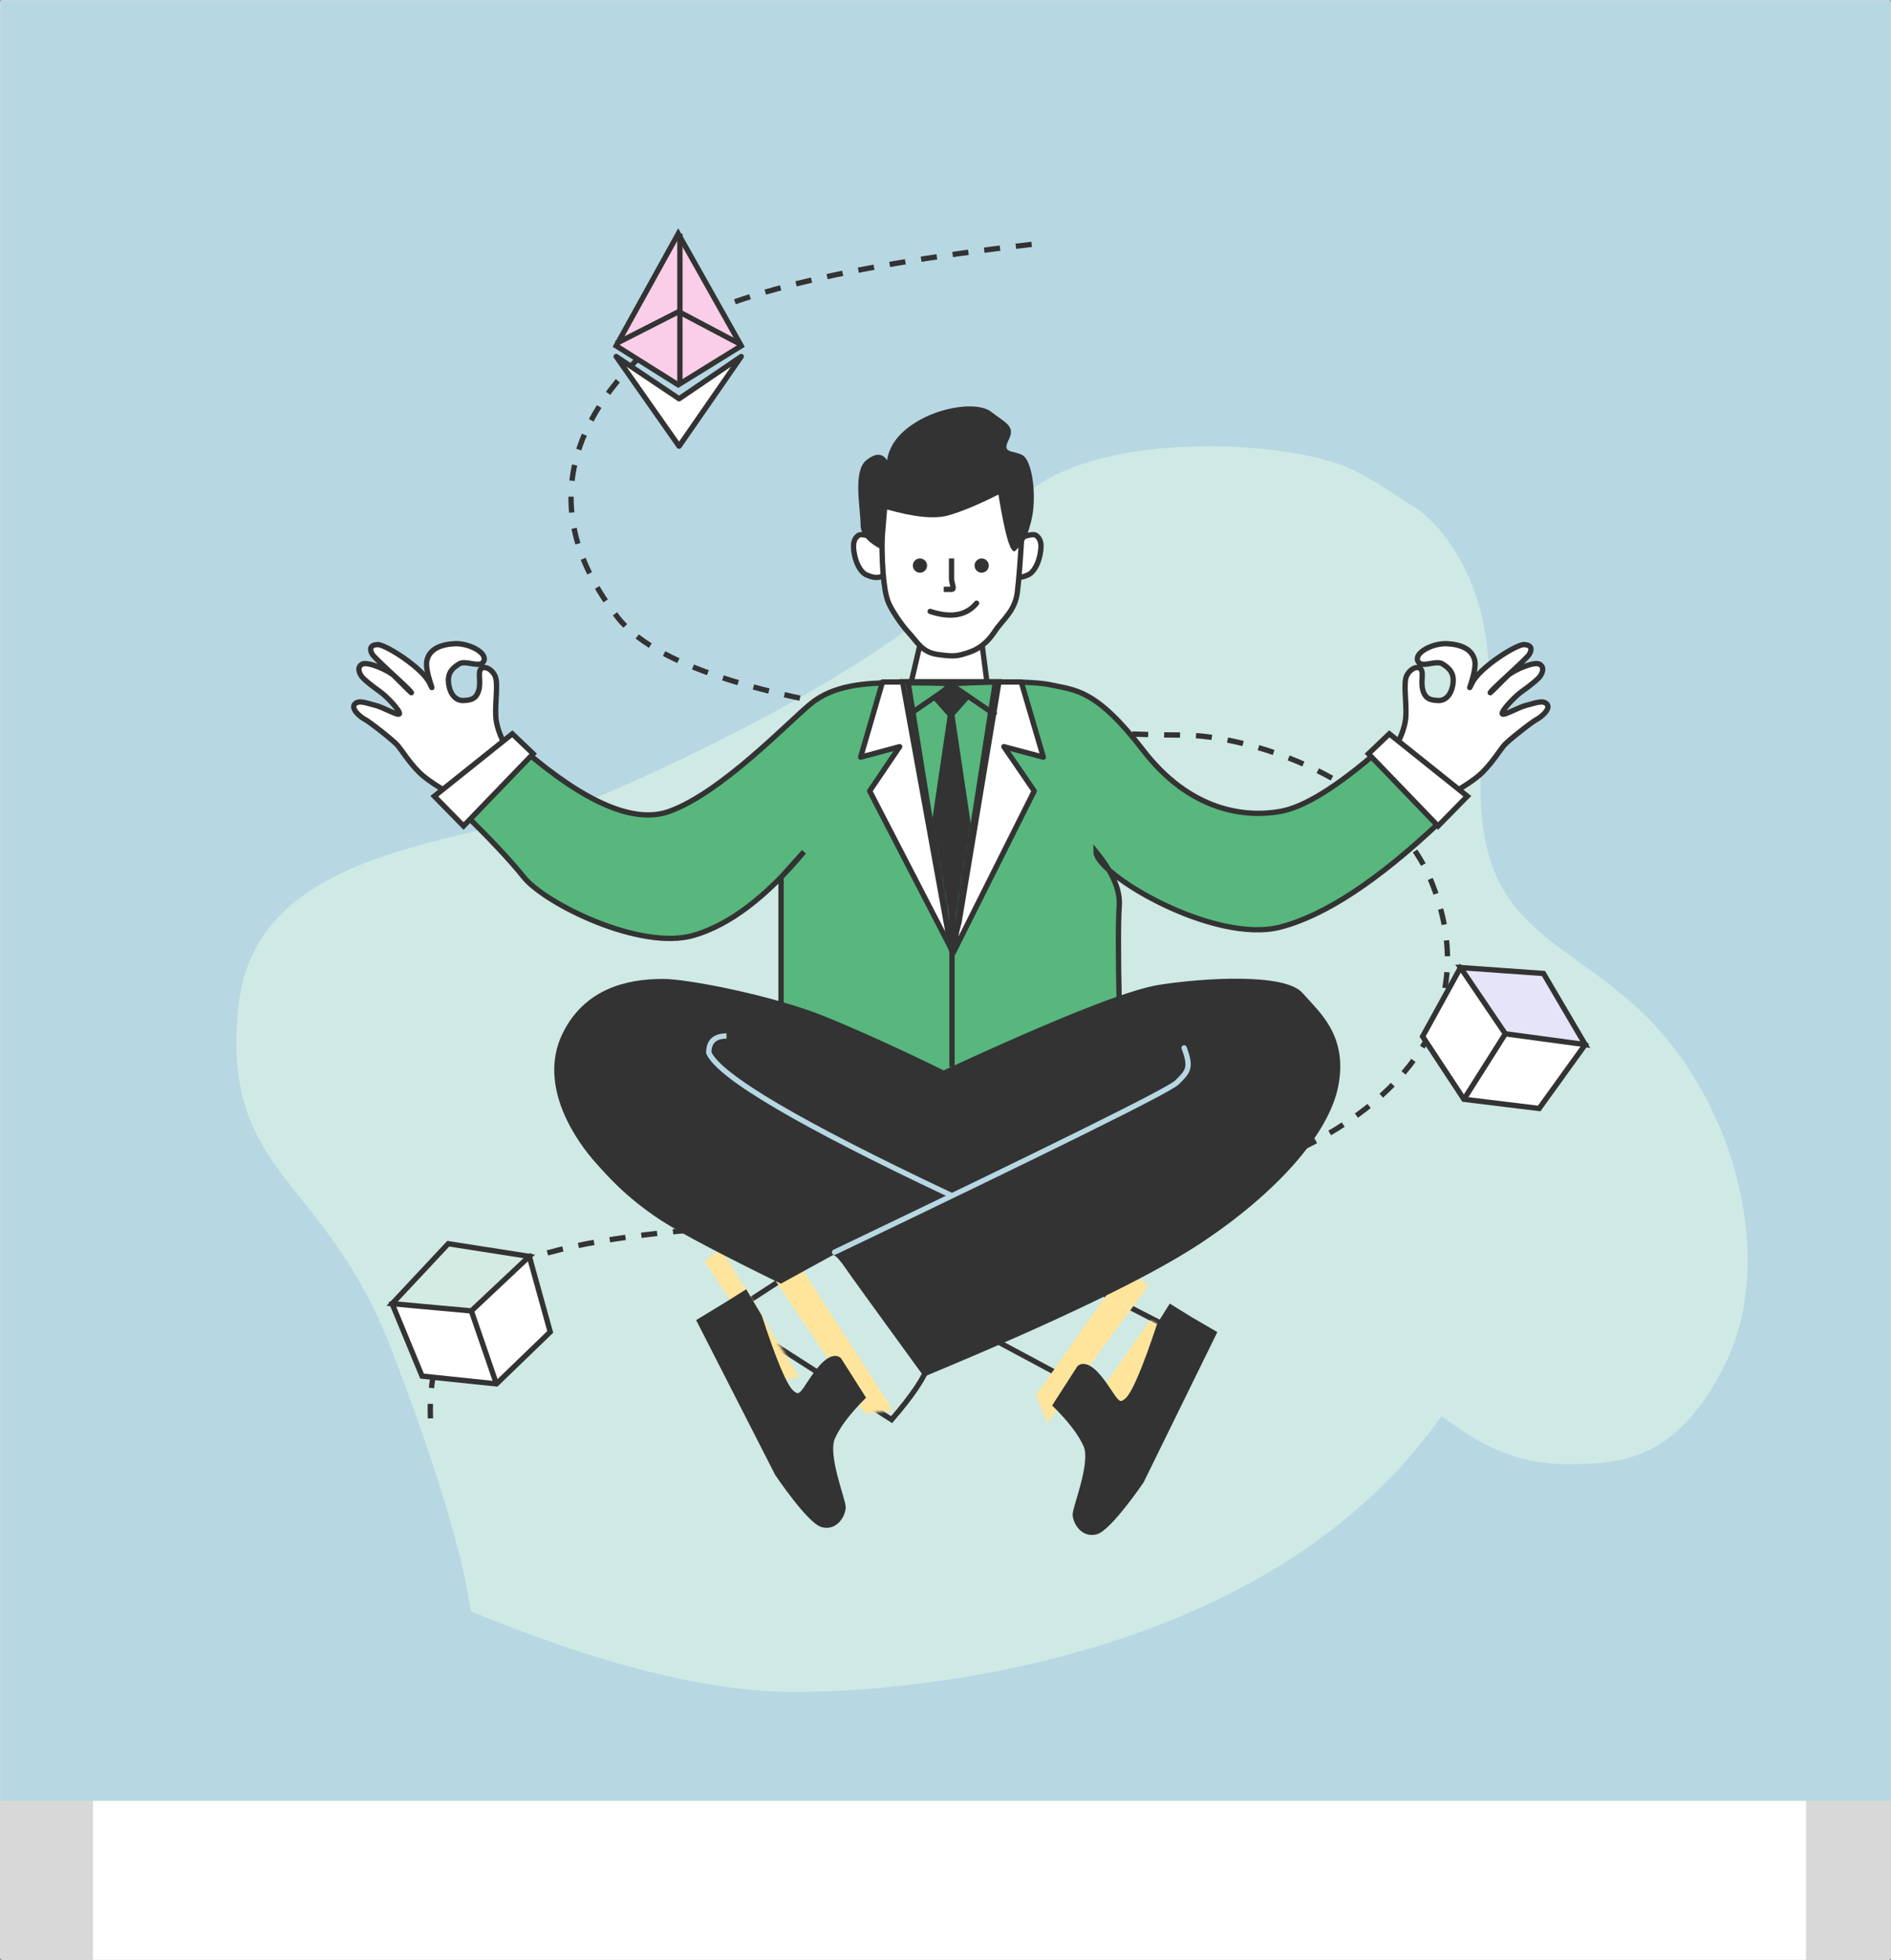 <?xml version="1.0" encoding="UTF-8"?>
<svg width="712px" height="738px" viewBox="0 0 712 738" version="1.1" xmlns="http://www.w3.org/2000/svg" xmlns:xlink="http://www.w3.org/1999/xlink">
    <rect x="0" y="0" width="712" height="738" fill="#808080" stroke="none"/>
    <title>Group</title>
    <defs>
        <rect id="path-1" x="0" y="0" width="712" height="738" rx="1"></rect>
        <path d="M0,18.082 L63.057,51.882 C68.127,41.734 71.341,34.325 72.698,29.654 C74.055,24.983 75.435,22.263 76.838,21.493 L35.095,-2.67266003e-13 L0,18.082 Z" id="path-3"></path>
        <path d="M0,23.532 L59.709,61.722 C67.187,53.016 71.601,46.354 72.952,41.733 C74.302,37.112 75.002,30.595 75.051,22.183 L36.231,0 L0,23.532 Z" id="path-5"></path>
        <polygon id="path-7" points="1.92992536e-13 -6.07417206e-15 33.931 0 19.068 89.442 17.379 95.713"></polygon>
    </defs>
    <g id="页面-1" stroke="none" stroke-width="1" fill="none" fill-rule="evenodd">
        <g id="003-Have-seed-phrase?" transform="translate(0, 1)">
            <g id="Group" transform="translate(0, -1)">
                <mask id="mask-2" fill="white">
                    <use xlink:href="#path-1"></use>
                </mask>
                <use id="Mask" fill="#D8D8D8" xlink:href="#path-1"></use>
                <g mask="url(#mask-2)">
                    <g transform="translate(0, -124)">
                        <rect id="矩形" stroke="none" fill="#FFFFFF" fill-rule="evenodd" x="35" y="0" width="645" height="1397"></rect>
                        <rect id="矩形" stroke="none" fill="#B7D7E3" fill-rule="evenodd" x="0" y="0" width="712" height="802"></rect>
                        <path d="M147.228,631.654 C122.131,566.375 83.102,566.601 89.751,502.989 C96.4,439.377 182.233,442.513 228.096,422.765 C273.96,403.017 362.989,358.687 376.759,323.134 C390.528,287.582 469.146,287.582 502.408,298.12 C513.19,301.535 523.098,309.091 532.22,314.708 C545.667,322.988 565.232,351.558 559.505,393.179 C548.282,474.733 584.675,472.162 619.451,506.285 C654.227,540.408 668.339,598.994 649.82,637.037 C631.302,675.081 608.757,675.235 589.269,675.235 C561.448,675.235 543.299,656.379 542.663,657.283 C478.58,748.403 347.006,761 298.873,761 C266.785,761 226.249,750.873 177.265,730.619 C173.971,708.161 163.959,675.173 147.228,631.654 Z" id="路径-60" stroke="none" fill="#CFE9E4" fill-rule="evenodd"></path>
                        <path d="M159.95,737.638 C119.48,705.478 97.937,672.311 95.323,638.137 C91.401,586.876 123.826,572.889 159.95,564.267 C119.53,527.975 105.482,490.291 117.808,451.216 C136.297,392.602 187.4,374.541 267.304,383.845 C267.304,363.927 272.508,346.705 282.917,332.18 C308.667,296.246 331.053,294.055 354.289,288.831 C409.293,276.464 448.457,287.502 475.755,325.868 C493.953,351.446 500.503,385.354 495.404,427.593 C532.029,415.253 563.625,423.127 590.193,451.216 C608.365,470.429 618.25,509.726 604.199,543.722 C599.872,554.192 587.334,567.244 566.585,582.877 C602.195,594.071 620,614.77 620,644.976 C620,690.284 568.056,731.918 517.671,761.488 C484.081,781.201 388.613,785.17 231.266,773.395 L159.95,737.638 Z" id="路径-54" stroke="none" fill="none"></path>
                        <path d="M388.439,216 C312.552,224.741 265.379,237.044 246.923,252.91 C217.405,278.285 199.947,314.862 232.676,356.569 C264.024,396.515 420.828,400.749 445.245,400.749 C469.662,400.749 523.354,417.062 539.061,456.188 C554.768,495.315 539.625,531.827 490.001,556.323 C468.936,566.722 413.005,579.655 354.011,582.085 C274.034,585.378 197.006,587.287 177.736,610.903 C166.515,624.656 161.295,640.355 162.076,658" id="路径-59" stroke="#333333" stroke-width="2" fill="none" stroke-dasharray="6"></path>
                        <g id="人" stroke="none" stroke-width="1" fill="none" fill-rule="evenodd" transform="translate(131, 277)">
                            <path d="M250.238,50.749 C250.238,50.749 257.444,47.288 259.157,48.601 C260.849,49.899 261.414,51.788 260.553,56.029 C259.691,60.27 257.621,62.656 256.432,63.254 C251.837,65.563 248.579,64.398 246.656,59.757 C249.044,53.751 250.238,50.749 250.238,50.749 Z" id="路径-48" stroke="#333333" stroke-width="2" fill="#FFFFFF"></path>
                            <path d="M193.95,50.749 C193.95,50.749 201.156,47.288 202.869,48.601 C204.561,49.899 205.126,51.788 204.265,56.029 C203.403,60.27 201.333,62.656 200.143,63.254 C195.549,65.563 192.291,64.398 190.368,59.757 C192.756,53.751 193.95,50.749 193.95,50.749 Z" id="路径-48" stroke="#333333" stroke-width="2" fill="#FFFFFF" transform="translate(197.516, 56.354) scale(-1, 1) translate(-197.516, -56.354) "></path>
                            <path d="M238.3,86.034 L215.943,87.393 L211.286,107.236 L241.051,107.236 L238.3,86.034 Z" id="矩形" stroke="#333333" stroke-width="2" fill="#FFFFFF"></path>
                            <g id="路径-11" transform="translate(237.722, 329.181)">
                                <mask id="mask-4" fill="white">
                                    <use xlink:href="#path-3"></use>
                                </mask>
                                <path stroke="#333333" stroke-width="2" d="M35.094,-1.125 L-2.149,18.064 L63.49,53.249 C68.865,42.552 72.25,34.779 73.658,29.933 C74.888,25.7 76.027,23.079 77.319,22.37 C77.937,22.03 78.905,21.955 80.21,22.105 L35.094,-1.125 Z"></path>
                                <polygon fill="#FFE59C" mask="url(#mask-4)" transform="translate(40.61, 24.952) rotate(-85) translate(-40.61, -24.952) " points="4.481 8.677 72.102 49.86 76.738 39.796 8.3 0.043"></polygon>
                                <polygon id="路径-11备份" fill="#FFE59C" mask="url(#mask-4)" transform="translate(63.057, 25.816) rotate(-85) translate(-63.057, -25.816) " points="26.928 9.542 94.549 50.725 99.186 40.66 30.747 0.908"></polygon>
                            </g>
                            <g id="路径-11-+-路径-11备份-蒙版" transform="translate(144.801, 318.447)">
                                <mask id="mask-6" fill="white">
                                    <use xlink:href="#path-5"></use>
                                </mask>
                                <path stroke="#333333" stroke-width="2" d="M36.198,-1.171 L-1.846,23.538 L59.9,63.031 C67.859,53.847 72.504,46.83 73.912,42.013 C75.312,37.221 76.034,30.419 76.053,21.604 L36.198,-1.171 Z"></path>
                                <polygon id="路径-11" fill="#FFE59C" mask="url(#mask-6)" transform="translate(15.341, 32.45) rotate(-154) translate(-15.341, -32.45) " points="-20.623 16.354 46.662 57.138 51.305 47.122 -16.797 7.762"></polygon>
                                <polygon id="路径-11备份" fill="#FFE59C" mask="url(#mask-6)" transform="translate(37.77, 33.307) rotate(-154) translate(-37.77, -33.307) " points="1.806 17.212 69.091 57.995 73.734 47.979 5.632 8.619"></polygon>
                            </g>
                            <path d="M317.165,343.62 L326.174,348.876 C307.927,386.056 298.803,404.646 298.803,404.646 C298.803,404.646 286.665,422.5 281.646,423.796 C276.627,425.092 273.778,419.898 273.778,417.14 C273.778,414.383 280.758,397.647 277.786,391.054 C275.805,386.658 271.98,381.645 266.312,376.013 C272.336,366.643 275.348,361.958 275.348,361.958 C275.348,361.958 277.848,359.114 283.411,366.25 C288.974,373.385 289.567,377.64 293.454,374.06 C296.045,371.674 300.068,362.231 305.523,345.732 L309.743,339.021 L317.165,343.62 Z" id="路径-45" stroke="#333333" stroke-width="1.8" fill="#333333"></path>
                            <path d="M184.484,338.593 L193.942,344.337 C174.36,382.687 164.57,401.862 164.57,401.862 C164.57,401.862 152.512,419.809 147.526,421.111 C142.539,422.414 139.71,417.193 139.71,414.422 C139.71,411.65 146.643,394.828 143.691,388.2 C141.723,383.782 137.924,378.743 132.293,373.082 C138.277,363.664 141.269,358.955 141.269,358.955 C141.269,358.955 143.753,356.097 149.279,363.269 C154.806,370.441 155.395,374.717 159.256,371.119 C161.83,368.721 165.827,359.23 171.245,342.646 L176.568,333.654 L184.484,338.593 Z" id="路径-45备份" stroke="#333333" stroke-width="1.8" fill="#333333" transform="translate(163.117, 377.485) scale(-1, 1) translate(-163.117, -377.485) "></path>
                            <path d="M227.82,104.372 C246.679,103.408 259.06,103.589 264.964,104.916 C273.819,106.905 281.673,106.376 299.332,129.353 C316.992,152.33 337.6,154.898 351.083,152.494 C360.072,150.891 372.502,143.177 388.374,129.353 L411.053,156.564 C387.787,178.55 367.797,191.707 351.083,196.035 C326.012,202.526 281.673,176.141 281.673,167.702 C287.932,175.392 290.85,182.168 290.428,188.031 C290.005,193.894 290.005,206.566 290.428,226.046 L223.802,255.831 L163.086,226.046 L163.086,177.282 L171.687,167.702 C157.504,184.732 143.682,195.211 130.219,199.139 C110.024,205.031 74.143,187.109 66.252,177.282 C60.992,170.73 53.223,162.467 42.947,152.494 L66.252,129.353 C89.673,149.45 107.907,157.163 120.955,152.494 C140.527,145.49 165.67,118.997 174.243,111.956 C182.817,104.916 194.716,104.053 206.626,104.053 C214.566,104.053 221.631,104.16 227.82,104.372 Z" id="路径-39" stroke="#333333" stroke-width="2" fill="#57B77D"></path>
                            <g id="编组-16" transform="translate(384.25, 86.768)" fill="#FFFFFF" stroke="#333333" stroke-width="2">
                                <path d="M29.591,61.414 C36.713,56.996 41.475,53.46 43.875,50.807 C47.476,46.826 49.982,42.233 51.413,40.313 C52.845,38.392 61.58,30.774 63.267,29.811 C64.954,28.847 68.451,25.516 66.822,23.872 C65.192,22.229 62.314,23.774 59.238,24.667 C56.162,25.559 50.735,29.261 50.19,28.392 C49.644,27.524 54.414,21.735 57.102,19.622 C59.789,17.509 63.256,14.501 63.9,13.195 C64.544,11.889 65.21,10.017 63.252,8.992 C61.294,7.968 53.67,11.619 51.395,14.037 C49.119,16.454 43.981,22.402 45.503,20.273 C47.024,18.145 58.283,7.252 59.225,5.431 C60.166,3.61 60.01,1.924 57.089,1.922 C54.169,1.92 40.734,11.476 38.263,17.372 C35.792,23.269 39.93,13.178 38.833,8.975 C37.737,4.772 33.551,3.116 28.155,3.112 C22.759,3.108 16.037,7.023 17.366,10.093 C18.695,13.163 24.079,9.339 26.73,10.787 C29.38,12.236 31.554,14.022 31.051,18.427 C30.548,22.831 28.17,24.645 25.86,24.643 C23.55,24.641 21.203,24.64 19.969,21.293 C18.735,17.946 20.023,14.628 18.695,13.163 C17.367,11.698 14.323,13.497 13.397,16.299 C12.471,19.101 14.009,26.073 14.012,31.12 C14.015,34.485 12.936,38.406 10.776,42.883 C20.849,54.786 25.886,61.028 25.886,61.608 C25.886,62.188 27.121,62.123 29.591,61.414 Z" id="路径-53" transform="translate(39.01, 31.961) rotate(3) translate(-39.01, -31.961) "></path>
                                <polygon id="路径-52" points="0 44.018 26.205 71.221 37.22 60.005 7.857 36.515"></polygon>
                            </g>
                            <g id="编组-16备份" transform="translate(35.25, 122.768) scale(-1, 1) translate(-35.25, -122.768) translate(0.75, 86.768)" fill="#FFFFFF" stroke="#333333" stroke-width="2">
                                <path d="M29.591,61.414 C36.713,56.996 41.475,53.46 43.875,50.807 C47.476,46.826 49.982,42.233 51.413,40.313 C52.845,38.392 61.58,30.774 63.267,29.811 C64.954,28.847 68.451,25.516 66.822,23.872 C65.192,22.229 62.314,23.774 59.238,24.667 C56.162,25.559 50.735,29.261 50.19,28.392 C49.644,27.524 54.414,21.735 57.102,19.622 C59.789,17.509 63.256,14.501 63.9,13.195 C64.544,11.889 65.21,10.017 63.252,8.992 C61.294,7.968 53.67,11.619 51.395,14.037 C49.119,16.454 43.981,22.402 45.503,20.273 C47.024,18.145 58.283,7.252 59.225,5.431 C60.166,3.61 60.01,1.924 57.089,1.922 C54.169,1.92 40.734,11.476 38.263,17.372 C35.792,23.269 39.93,13.178 38.833,8.975 C37.737,4.772 33.551,3.116 28.155,3.112 C22.759,3.108 16.037,7.023 17.366,10.093 C18.695,13.163 24.079,9.339 26.73,10.787 C29.38,12.236 31.554,14.022 31.051,18.427 C30.548,22.831 28.17,24.645 25.86,24.643 C23.55,24.641 21.203,24.64 19.969,21.293 C18.735,17.946 20.023,14.628 18.695,13.163 C17.367,11.698 14.323,13.497 13.397,16.299 C12.471,19.101 14.009,26.073 14.012,31.12 C14.015,34.485 12.936,38.406 10.776,42.883 C20.849,54.786 25.886,61.028 25.886,61.608 C25.886,62.188 27.121,62.123 29.591,61.414 Z" id="路径-53" transform="translate(39.01, 31.961) rotate(3) translate(-39.01, -31.961) "></path>
                                <polygon id="路径-52" points="0 44.018 26.205 71.221 37.22 60.005 7.857 36.515"></polygon>
                            </g>
                            <polygon id="路径-40" stroke="#333333" stroke-width="2" fill="#FFFFFF" stroke-linejoin="round" points="253.518 103.764 261.845 132.062 246.968 128.108 258.407 144.796 227.893 205.738 243.774 103.764"></polygon>
                            <polygon id="路径-40" stroke="#333333" stroke-width="2" fill="#FFFFFF" stroke-linejoin="round" transform="translate(210.024, 153.857) scale(-1, 1) translate(-210.024, -153.857) " points="218.777 103.764 227 132.065 212.309 128.11 223.605 144.8 193.048 203.949 209.155 103.764"></polygon>
                            <path d="M201.156,44.451 C200.858,58.665 201.568,68.267 203.288,73.258 C204.321,76.256 208.39,82.156 210.698,84.686 C214.688,89.058 216.175,92.613 222.258,93.437 C228.34,94.26 229.423,94.075 233.799,92.613 C237.406,91.408 240.589,89.204 243.584,84.686 C246.579,80.167 251.19,77.071 252.056,69.933 C252.634,65.174 253.216,57.6 253.804,47.208 L251.19,26.527 L238.991,23.257 C231.498,25.437 225.053,26.527 219.657,26.527 C214.261,26.527 208.094,26.527 201.156,26.527 L201.156,44.451 Z" id="路径-41" stroke="#333333" stroke-width="2" fill="#FFFFFF"></path>
                            <path d="M203.017,38.818 C202.184,49.068 201.768,54.193 201.768,54.193 C201.768,54.193 193.029,50.79 193.029,44.621 C193.029,38.452 190.024,24.452 195.156,20.292 C198.577,17.519 201.197,17.519 203.017,20.292 C203.796,14.817 207.337,10.085 213.639,6.097 C223.092,0.115 237.172,-1.938 242.257,2.08 C247.342,6.097 251.454,7.322 248.843,12.476 C246.232,17.631 249.673,16.41 253.743,18.229 C257.813,20.049 259.548,34.461 257.238,43.307 C254.927,52.153 254.163,50.998 251.503,54.193 C249.73,56.323 247.537,49.32 244.924,33.186 C237.238,37.068 230.893,39.703 225.887,41.089 C220.882,42.476 213.259,41.719 203.017,38.818 Z" id="路径-42" fill="#333333"></path>
                            <path d="M224.28,251.087 C266.895,231.383 293.963,220.617 305.484,218.787 C322.766,216.043 352.532,214.475 358.709,221.547 C364.887,228.619 375.27,236.93 372.019,255.151 C368.767,273.372 348.438,295.836 320.2,314.435 C301.374,326.835 267.055,343.379 217.242,364.068 C199.391,339.561 189.658,326.102 188.041,323.692 C186.425,321.282 184.78,319.424 183.104,318.119 L162.979,329.162 C140.923,318.362 126.214,310.6 118.85,305.875 C104.933,296.945 97.011,287.38 94.332,284.435 C87.126,276.51 72.487,256.014 81.566,236.867 C90.645,217.719 109.834,216.566 118.85,216.566 C127.866,216.566 159.923,222.775 179.107,230.574 C191.896,235.773 206.954,242.611 224.28,251.087 Z" id="路径-43" stroke="#333333" stroke-width="2" fill="#333333"></path>
                            <path d="M227.276,57.249 C227.276,60.814 227.276,63.318 227.276,64.761 C227.276,66.925 228.666,68.878 227.276,68.878 C226.349,68.878 225.364,68.878 224.32,68.878" id="路径-46" stroke="#333333" stroke-width="2"></path>
                            <ellipse id="椭圆形" fill="#333333" cx="215.385" cy="59.932" rx="2.68" ry="2.684"></ellipse>
                            <ellipse id="椭圆形备份-6" fill="#333333" cx="238.615" cy="59.932" rx="2.68" ry="2.684"></ellipse>
                            <path d="M219.346,75.622 C226.589,79.529 232.505,79.53 237.092,75.624" id="路径-47" stroke="#333333" stroke-width="2" stroke-linecap="round" stroke-linejoin="round" transform="translate(228.219, 77.088) rotate(-10) translate(-228.219, -77.088) "></path>
                            <path d="M183.22,318.447 C266.189,278.719 309.133,257.44 312.051,254.61 C316.429,250.364 317.642,248.993 314.846,241.519" id="路径-50" stroke="#B7D7E3" stroke-width="2" stroke-linecap="round"></path>
                            <path d="M227,296.979 C170.236,270.185 139.858,252.31 135.867,243.354 C135.867,239.149 138.091,237.046 142.541,237.046" id="路径-51" stroke="#B7D7E3" stroke-width="2"></path>
                            <g id="路径-13" transform="translate(210.024, 104.658)">
                                <mask id="mask-8" fill="white">
                                    <use xlink:href="#path-7"></use>
                                </mask>
                                <path stroke="#333333" stroke-width="2" d="M35.111,-1 L-1.198,-1 L17.19,100.264 L20.047,89.655 L35.111,-1 Z"></path>
                                <polygon fill="#333333" mask="url(#mask-8)" points="15.866 11.11 8.467 61.29 17.379 102.219 25.437 58.866 18.315 11.11"></polygon>
                            </g>
                            <polygon id="路径-12" fill="#333333" points="226.477 103.764 219.852 109.783 225.629 116.287 228.409 116.287 234.148 109.783"></polygon>
                            <line x1="227" y1="104.658" x2="243.976" y2="116.287" id="路径-8" stroke="#333333" stroke-width="2"></line>
                            <line x1="210.918" y1="104.658" x2="227.893" y2="116.287" id="路径-8备份" stroke="#333333" stroke-width="2" transform="translate(219.406, 110.473) scale(-1, 1) translate(-219.406, -110.473) "></line>
                            <line x1="227.447" y1="190.532" x2="227.447" y2="248.675" id="路径-49" stroke="#333333" stroke-width="2"></line>
                        </g>
                        <g id="编组-3备份" stroke="none" stroke-width="1" fill="none" fill-rule="evenodd" transform="translate(527, 475)">
                            <polygon id="路径-56" stroke="#333333" stroke-width="2" fill="#FFFFFF" transform="translate(35.423, 45.319) rotate(32) translate(-35.423, -45.319) " points="7.828 24.778 9.478 54.341 35.206 66.148 61.06 54.072 63.019 24.49"></polygon>
                            <polygon id="路径-55" stroke="#333333" stroke-width="2" fill="#E5E4F9" transform="translate(46.963, 26.852) rotate(32) translate(-46.963, -26.852) " points="47.039 13.42 19.367 28.087 46.898 40.285 74.558 27.799"></polygon>
                            <line x1="32.072" y1="35.953" x2="31.919" y2="65.125" id="路径-57" stroke="#333333" stroke-width="2" transform="translate(31.995, 50.539) rotate(32) translate(-31.995, -50.539) "></line>
                        </g>
                        <g id="编组-2" stroke="none" stroke-width="1" fill="none" fill-rule="evenodd" transform="translate(232, 212)">
                            <polygon id="路径-58" stroke="#333333" stroke-width="2" fill="#FACEE8" points="23.366 0 0 42.21 23.366 56.889 47.094 42.21"></polygon>
                            <polygon id="路径-9" stroke="#333333" stroke-width="2" fill="#FFFFFF" stroke-linejoin="round" points="-5.58992229e-15 46.222 23.694 62.132 47.094 46.222 23.694 80"></polygon>
                            <line x1="24" y1="0" x2="24" y2="56.889" id="路径-7" stroke="#333333" stroke-width="2"></line>
                            <polyline id="路径-10" stroke="#333333" stroke-width="2" points="47.094 41.778 23.547 29.333 0 41.324"></polyline>
                        </g>
                        <g id="编组-3" stroke="none" stroke-width="1" fill="none" fill-rule="evenodd" transform="translate(142, 583)">
                            <polygon id="路径-56" stroke="#333333" stroke-width="2" fill="#FFFFFF" transform="translate(38.197, 42.461) rotate(-19) translate(-38.197, -42.461) " points="10.885 21.807 12.66 51.255 38.18 63.136 63.712 51.235 65.509 21.785"></polygon>
                            <polygon id="路径-55" stroke="#333333" stroke-width="2" fill="#D4EBE3" transform="translate(31.116, 21.896) rotate(-19) translate(-31.116, -21.896) " points="31.122 8.52 3.804 22.992 31.111 35.272 58.428 22.97"></polygon>
                            <line x1="40.195" y1="33.755" x2="40.184" y2="62.805" id="路径-57" stroke="#333333" stroke-width="2" transform="translate(40.189, 48.28) rotate(-19) translate(-40.189, -48.28) "></line>
                        </g>
                    </g>
                </g>
            </g>
        </g>
    </g>
</svg>